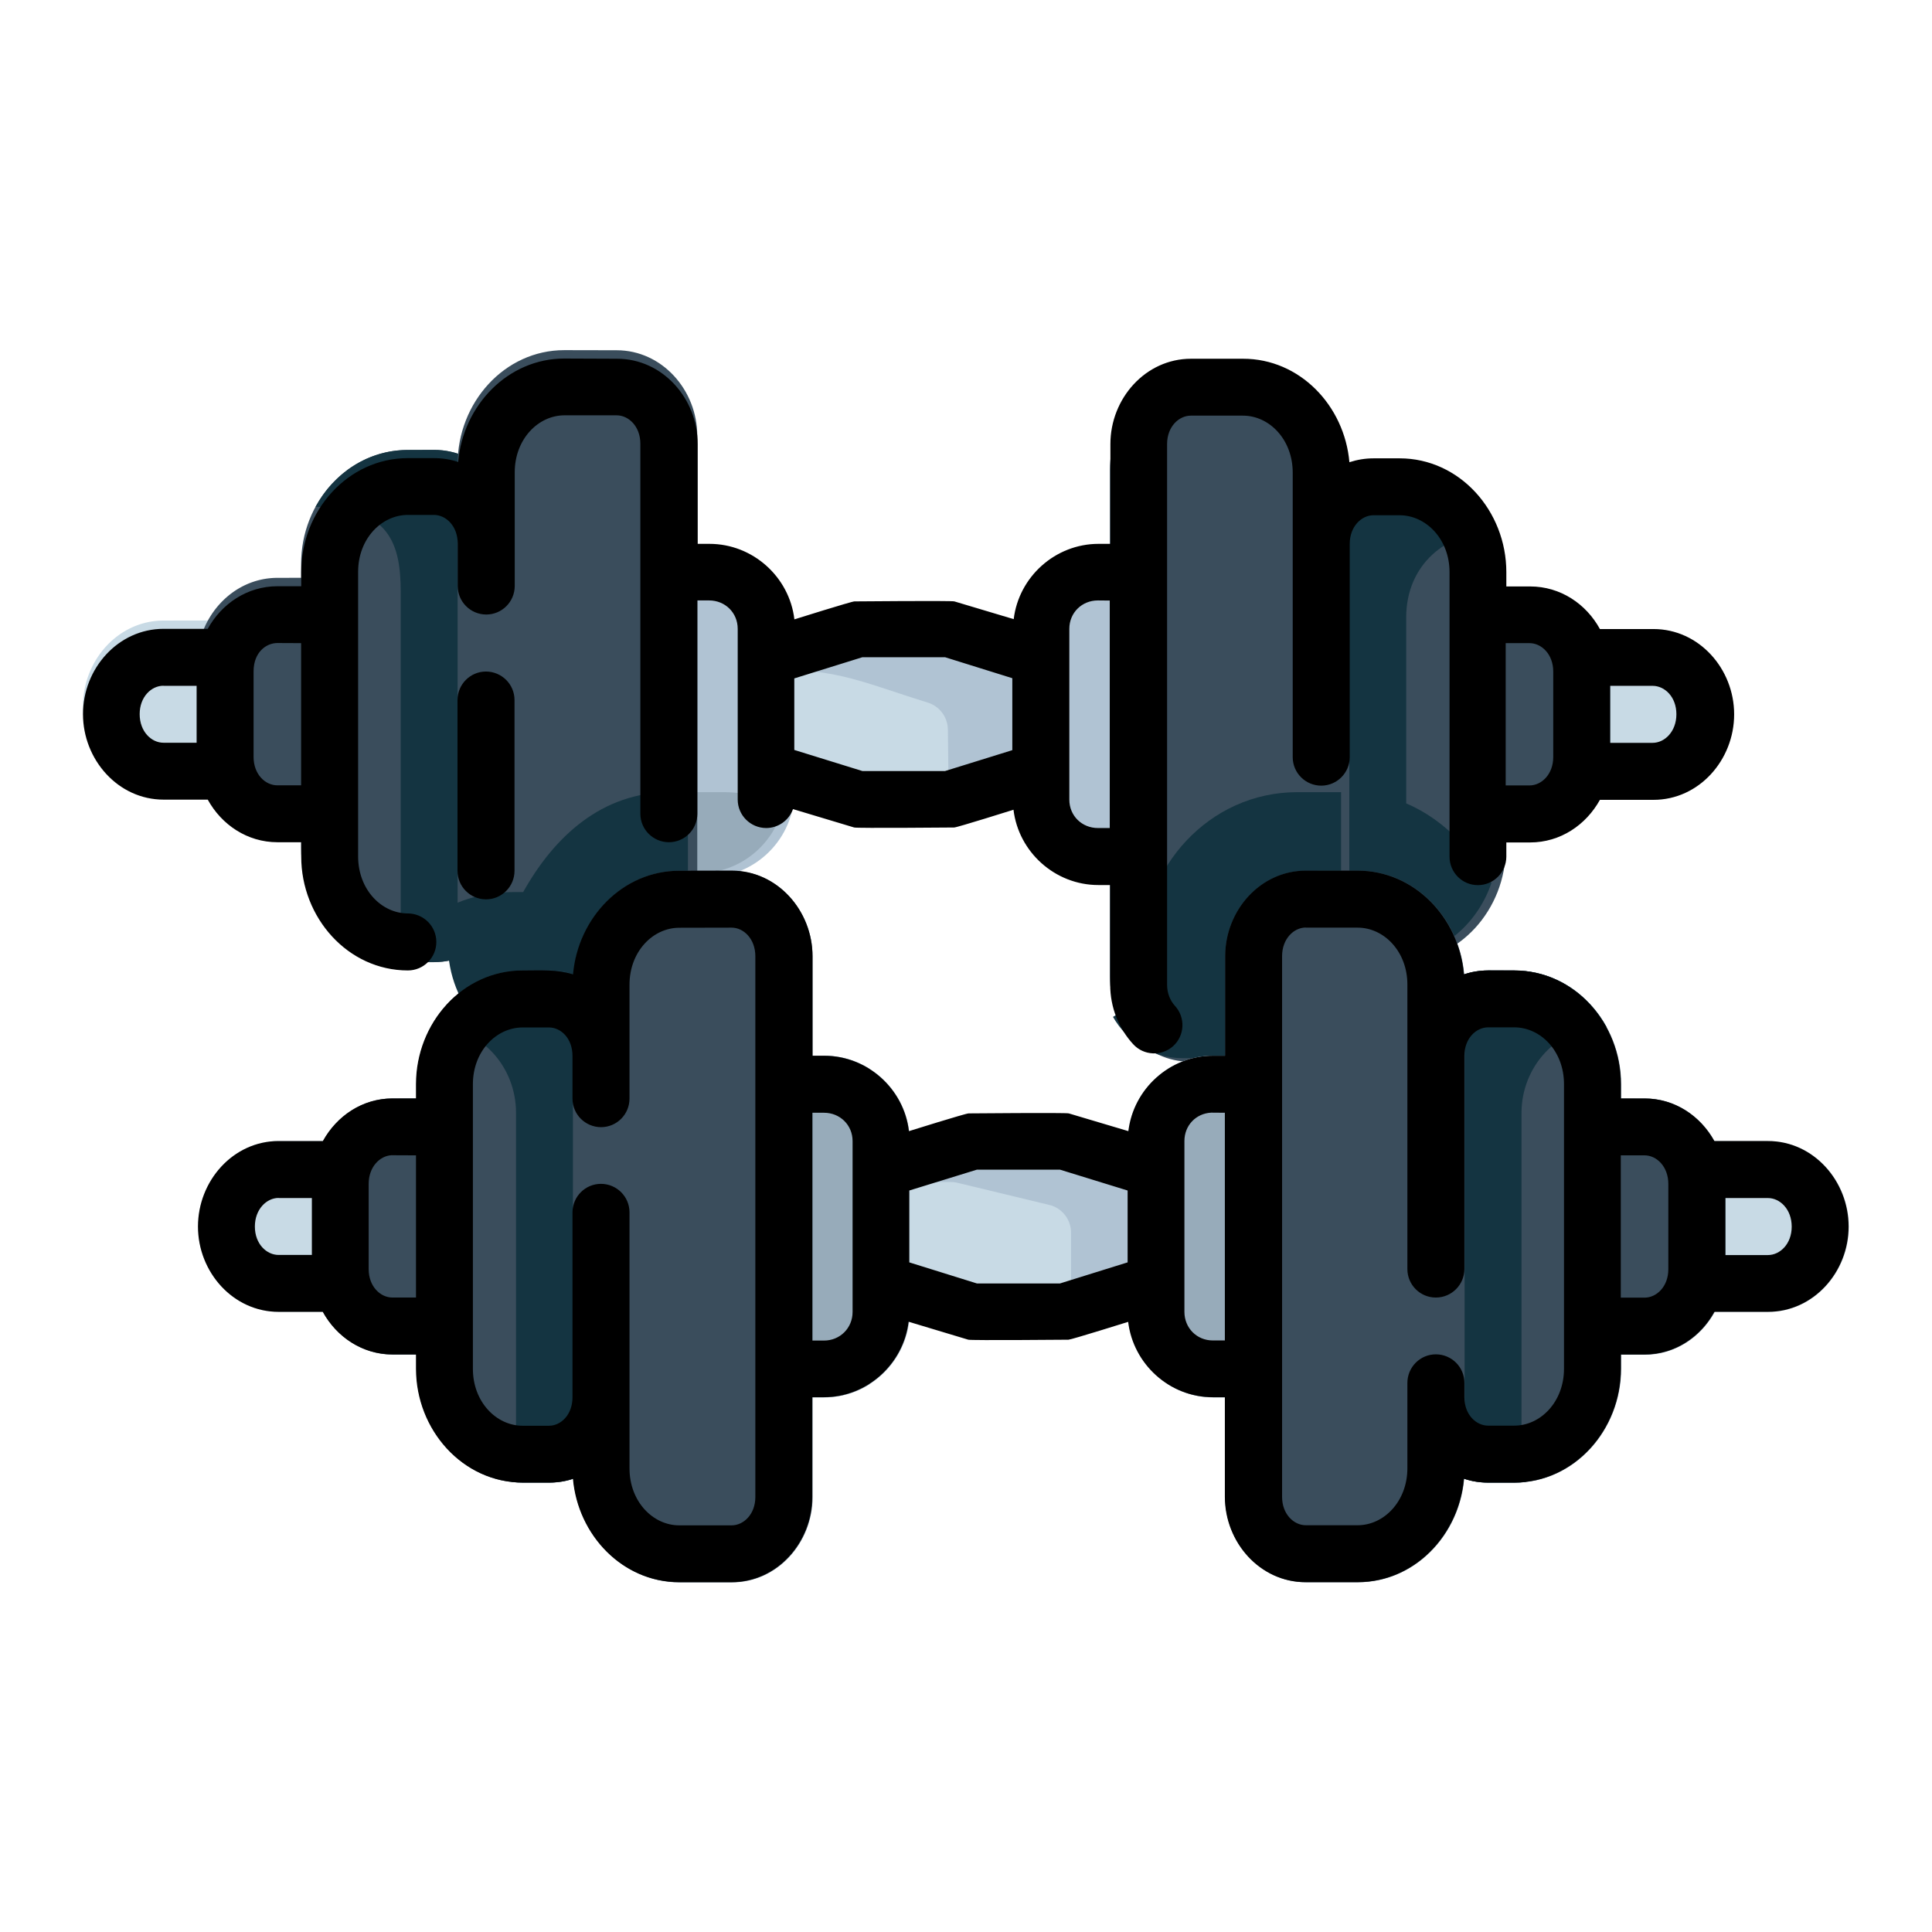 <?xml version="1.0" encoding="UTF-8" standalone="no"?>
<!-- Created with Inkscape (http://www.inkscape.org/) -->

<svg
   width="64pt"
   height="64pt"
   viewBox="0 0 22.578 22.578"
   version="1.1"
   id="svg831"
   inkscape:version="1.1.1 (3bf5ae0d25, 2021-09-20)"
   sodipodi:docname="EXPORT.svg"
   xmlns:inkscape="http://www.inkscape.org/namespaces/inkscape"
   xmlns:sodipodi="http://sodipodi.sourceforge.net/DTD/sodipodi-0.dtd"
   xmlns="http://www.w3.org/2000/svg"
   xmlns:svg="http://www.w3.org/2000/svg"
   xmlns:rdf="http://www.w3.org/1999/02/22-rdf-syntax-ns#"
   xmlns:cc="http://creativecommons.org/ns#"
   xmlns:dc="http://purl.org/dc/elements/1.1/">
  <defs
     id="defs825">
    <pattern
       id="EMFhbasepattern"
       patternUnits="userSpaceOnUse"
       width="6"
       height="6"
       x="0"
       y="0" />
    <pattern
       id="EMFhbasepattern-9"
       patternUnits="userSpaceOnUse"
       width="6"
       height="6"
       x="0"
       y="0" />
    <pattern
       id="EMFhbasepattern-0"
       patternUnits="userSpaceOnUse"
       width="6"
       height="6"
       x="0"
       y="0" />
    <pattern
       id="EMFhbasepattern-7"
       patternUnits="userSpaceOnUse"
       width="6"
       height="6"
       x="0"
       y="0" />
    <pattern
       id="EMFhbasepattern-2"
       patternUnits="userSpaceOnUse"
       width="6"
       height="6"
       x="0"
       y="0" />
    <pattern
       id="EMFhbasepattern-98"
       patternUnits="userSpaceOnUse"
       width="6"
       height="6"
       x="0"
       y="0" />
    <pattern
       id="EMFhbasepattern-6"
       patternUnits="userSpaceOnUse"
       width="6"
       height="6"
       x="0"
       y="0" />
    <pattern
       id="EMFhbasepattern-01"
       patternUnits="userSpaceOnUse"
       width="6"
       height="6"
       x="0"
       y="0" />
    <pattern
       id="EMFhbasepattern-07"
       patternUnits="userSpaceOnUse"
       width="6"
       height="6"
       x="0"
       y="0" />
    <pattern
       id="EMFhbasepattern-8"
       patternUnits="userSpaceOnUse"
       width="6"
       height="6"
       x="0"
       y="0" />
    <pattern
       id="EMFhbasepattern-4"
       patternUnits="userSpaceOnUse"
       width="6"
       height="6"
       x="0"
       y="0" />
    <pattern
       id="EMFhbasepattern-40"
       patternUnits="userSpaceOnUse"
       width="6"
       height="6"
       x="0"
       y="0" />
    <pattern
       id="EMFhbasepattern-08"
       patternUnits="userSpaceOnUse"
       width="6"
       height="6"
       x="0"
       y="0" />
    <pattern
       id="EMFhbasepattern-04"
       patternUnits="userSpaceOnUse"
       width="6"
       height="6"
       x="0"
       y="0" />
    <pattern
       id="EMFhbasepattern-014"
       patternUnits="userSpaceOnUse"
       width="6"
       height="6"
       x="0"
       y="0" />
    <pattern
       id="EMFhbasepattern-27"
       patternUnits="userSpaceOnUse"
       width="6"
       height="6"
       x="0"
       y="0" />
    <pattern
       id="EMFhbasepattern-09"
       patternUnits="userSpaceOnUse"
       width="6"
       height="6"
       x="0"
       y="0" />
    <pattern
       id="EMFhbasepattern-5"
       patternUnits="userSpaceOnUse"
       width="6"
       height="6"
       x="0"
       y="0" />
    <pattern
       id="EMFhbasepattern-018"
       patternUnits="userSpaceOnUse"
       width="6"
       height="6"
       x="0"
       y="0" />
  </defs>
  <sodipodi:namedview
     id="base"
     pagecolor="#ffffff"
     bordercolor="#666666"
     borderopacity="1.0"
     inkscape:pageopacity="0.0"
     inkscape:pageshadow="2"
     inkscape:zoom="9.1757813"
     inkscape:cx="31.822903"
     inkscape:cy="42.666667"
     inkscape:document-units="pt"
     inkscape:current-layer="layer1"
     showgrid="false"
     units="pt"
     inkscape:window-width="1920"
     inkscape:window-height="1001"
     inkscape:window-x="-9"
     inkscape:window-y="-9"
     inkscape:window-maximized="1"
     inkscape:pagecheckerboard="true"
     inkscape:showpageshadow="false"
     inkscape:object-paths="true"
     inkscape:snap-intersection-paths="true"
     inkscape:snap-smooth-nodes="true"
     inkscape:snap-midpoints="true"
     showguides="true"
     inkscape:snap-bbox="true"
     inkscape:bbox-nodes="true"
     inkscape:snap-nodes="false"
     inkscape:snap-global="true">
    <inkscape:grid
       type="xygrid"
       id="grid1378" />
    <sodipodi:guide
       position="0.97,21.608"
       orientation="78,0"
       id="guide1380"
       inkscape:locked="false" />
    <sodipodi:guide
       position="0.97,0.97"
       orientation="0,78"
       id="guide1382"
       inkscape:locked="false" />
    <sodipodi:guide
       position="21.608,0.97"
       orientation="-78,0"
       id="guide1384"
       inkscape:locked="false" />
    <sodipodi:guide
       position="21.608,21.608"
       orientation="0,-78"
       id="guide1386"
       inkscape:locked="false" />
  </sodipodi:namedview>
  <g
     inkscape:label="Icon"
     inkscape:groupmode="layer"
     id="layer1"
     transform="translate(0,-274.422)">
    <g
       id="g23427"
       style="display:inline;stroke-width:0.796"
       transform="matrix(1.257,0,0,1.257,77.33,-38.582)">
      <g
         id="g108927"
         style="display:inline;stroke-width:0.796">
        <path
           style="color:#000000;fill:#c8dae5;stroke-width:0.796;stroke-linecap:round;stroke-linejoin:round;-inkscape-stroke:none"
           d="m -46.814,254.909 c -0.145,5.1e-4 -0.262,0.117 -0.264,0.262 l -0.016,0.927 c -0.002,0.148 0.118,0.268 0.266,0.268 h 0.61 c 0.424,0 0.75,-0.238 0.75,-0.661 0,-0.423 -0.326,-0.795 -0.75,-0.795 z"
           id="path373792"
           sodipodi:nodetypes="ccccsssc" />
        <path
           style="color:#000000;fill:#c8dae5;stroke-width:0.796;stroke-linecap:round;stroke-linejoin:round;-inkscape-stroke:none"
           d="m -53.545,254.68 c -0.027,-2.3e-4 -0.054,0.004 -0.08,0.012 l -0.852,0.264 c -0.111,0.035 -0.186,0.138 -0.186,0.254 v 0.893 c 2.5e-4,0.115 0.075,0.217 0.186,0.252 l 0.852,0.266 c 0.026,0.008 0.053,0.012 0.08,0.012 h 0.852 c 0.026,3e-5 0.053,-0.004 0.078,-0.012 l 0.854,-0.266 c 0.11,-0.035 0.185,-0.136 0.186,-0.252 v -0.893 c 6.05e-4,-0.116 -0.075,0.091 -0.186,-0.254 l -0.854,-0.264 c -0.025,-0.008 -0.052,-0.012 -0.078,-0.012 z"
           id="path373796"
           sodipodi:nodetypes="ccccccccccccccccc" />
        <path
           id="path373798"
           style="color:#000000;fill:#b0c3d3;fill-opacity:1;stroke-width:0.796;stroke-linecap:round;stroke-linejoin:round;-inkscape-stroke:none"
           d="m -53.585,254.742 c -0.027,-3.3e-4 -0.804,0.27 -0.804,0.27 -0.111,0.035 -0.186,0.138 -0.186,0.254 v 0.007 c 0.019,-0.005 0.039,-0.007 0.059,-0.007 0.683,-0.088 0.984,0.078 1.623,0.275 0.111,0.035 0.186,0.138 0.186,0.254 l 0.01,0.827 c 0.006,-0.001 0.863,-0.268 0.863,-0.268 0.11,-0.035 0.185,-0.137 0.186,-0.252 v -0.836 c 5.34e-4,-0.116 -0.075,-0.219 -0.186,-0.254 l -0.893,-0.27 c -0.025,-0.008 -0.858,-1.7e-4 -0.858,-1.7e-4 z"
           sodipodi:nodetypes="ccccccccccccccc" />
        <path
           style="color:#000000;fill:#b0c3d3;stroke-width:0.796;stroke-linecap:round;stroke-linejoin:round;-inkscape-stroke:none"
           d="m -55.302,254.264 c -0.145,5.1e-4 -0.263,0.118 -0.264,0.264 v 2.367 c -5.64e-4,0.146 0.117,0.265 0.264,0.266 h 0.375 c 0.435,0 0.793,-0.36 0.793,-0.795 v -1.309 c 0,-0.435 -0.358,-0.793 -0.793,-0.793 z"
           id="path373800"
           sodipodi:nodetypes="ccccssssc" />
        <path
           style="color:#000000;fill:#c8dae5;stroke-width:0.796;stroke-linecap:round;stroke-linejoin:round;-inkscape-stroke:none"
           d="m -59.998,254.778 c -0.424,0 -0.75,0.372 -0.75,0.795 0,0.423 0.326,0.793 0.75,0.793 h 0.572 a 0.265,0.265 0 0 0 0.266,-0.26 l 0.014,-1.059 a 0.265,0.265 0 0 0 -0.264,-0.27 z"
           id="path373802" />
        <path
           style="color:#000000;fill:#3a4d5c;stroke-width:0.796;stroke-linecap:round;stroke-linejoin:round;-inkscape-stroke:none"
           d="m -58.939,254.381 c -0.424,0 -0.75,0.372 -0.75,0.795 v 0.793 c 0,0.423 0.326,0.793 0.75,0.793 h 0.484 a 0.265,0.265 0 0 0 0.264,-0.264 v -1.852 a 0.265,0.265 0 0 0 -0.264,-0.266 z"
           id="path373806" />
        <path
           id="path376497"
           style="color:#000000;fill:#97abba;fill-opacity:1;stroke-width:3.007;stroke-linecap:round;stroke-linejoin:round;-inkscape-stroke:none"
           d="m -208.635,-89.41 c -0.491,0 -0.949,0.068 -1.379,0.188 v 1.645 a 1,1 0 0 0 0.996,1.004 h 1.418 c 1.435,0 2.647,-1.033 2.934,-2.389 -0.647,-0.285 -1.364,-0.447 -2.131,-0.447 z"
           transform="matrix(0.265,0,0,0.265,0,280.067)" />
        <path
           style="color:#000000;fill:#3a4d5c;stroke-width:0.796;stroke-linecap:round;stroke-linejoin:round;-inkscape-stroke:none"
           d="m -57.728,253.192 c -0.558,0 -0.992,0.487 -0.992,1.057 v 2.646 c 0,0.569 0.434,1.059 0.992,1.059 h 0.244 c 0.424,0 0.748,-0.37 0.748,-0.793 v -3.176 c 0,-0.423 -0.324,-0.793 -0.748,-0.793 z"
           id="path373812" />
        <path
           style="color:#000000;fill:#3a4d5c;stroke-width:0.796;stroke-linecap:round;stroke-linejoin:round;-inkscape-stroke:none"
           d="m -47.783,254.586 c -0.147,-5.7e-4 -0.266,0.119 -0.266,0.266 v 1.647 c 5.18e-4,0.146 0.119,0.264 0.266,0.264 h 0.484 c 0.424,0 0.75,-0.37 0.75,-0.793 v -0.588 c 0,-0.423 -0.326,-0.795 -0.75,-0.795 z"
           id="path373814"
           sodipodi:nodetypes="ccccssssc" />
        <path
           style="color:#000000;fill:#3a4d5c;stroke-width:0.796;stroke-linecap:round;stroke-linejoin:round;-inkscape-stroke:none"
           d="m -48.754,253.331 c -0.424,0 -0.75,0.37 -0.75,0.793 v 3.037 c 0,0.423 0.326,0.793 0.75,0.793 h 0.242 c 0.558,0 0.992,-0.489 0.992,-1.059 v -2.507 c 0,-0.569 -0.434,-1.057 -0.992,-1.057 z"
           id="path373818"
           sodipodi:nodetypes="sssssssss" />
        <path
           id="path376507"
           style="color:#000000;fill:#143441;fill-opacity:1;stroke-width:3.007;stroke-linecap:round;stroke-linejoin:round;-inkscape-stroke:none"
           d="m -187.1,-89.387 v 2.812 c 0,1.6 1.232,2.998 2.834,2.998 h 0.916 c 1.647,0 3.008,-1.127 3.525,-2.646 -1.086,-1.788 -2.699,-3.188 -4.975,-3.188 -0.755,-0.016 -1.579,0.004 -2.301,0.023 z"
           transform="matrix(0.265,0,0,0.265,0,280.067)"
           sodipodi:nodetypes="csssccc" />
        <path
           style="color:#000000;fill:#b0c3d3;stroke-width:0.796;stroke-linecap:round;stroke-linejoin:round;-inkscape-stroke:none"
           d="m -51.312,254.223 c -0.435,0 -0.793,0.358 -0.793,0.793 v 1.35 c 0,0.435 0.358,0.795 0.793,0.795 h 0.375 c 0.147,5.6e-4 0.266,-0.119 0.266,-0.266 v -2.409 c -5.18e-4,-0.146 -0.119,-0.264 -0.266,-0.264 z"
           id="path373820"
           sodipodi:nodetypes="ssssccccs" />
        <path
           id="path373822"
           style="color:#000000;fill:#143441;fill-opacity:1;stroke-width:0.796;stroke-linecap:round;stroke-linejoin:round;-inkscape-stroke:none"
           d="m -48.754,253.426 c -0.424,0 -0.75,0.369 -0.75,0.793 v 2.942 c 0,0.423 0.326,0.793 0.75,0.793 h 0.242 c 0.036,0 0.072,-0.002 0.107,-0.006 -0.027,-0.082 -0.041,-0.168 -0.041,-0.257 v -2.942 c 0,-0.497 0.381,-0.793 0.793,-0.793 -0.17,-0.313 -0.487,-0.529 -0.859,-0.529 z"
           sodipodi:nodetypes="csssscscccc" />
        <path
           style="color:#000000;fill:#3a4d5c;stroke-width:0.796;stroke-linecap:round;stroke-linejoin:round;-inkscape-stroke:none"
           d="m -50.451,252.579 c -0.424,0 -0.75,0.372 -0.75,0.795 v 4.713 c 0,0.423 0.326,0.793 0.75,0.793 h 0.484 c 0.558,0 0.992,-0.489 0.992,-1.059 v -4.184 c 0,-0.569 -0.434,-1.059 -0.992,-1.059 z"
           id="path373826"
           sodipodi:nodetypes="sssssssss" />
        <path
           id="path376502"
           style="color:#000000;fill:#143441;fill-opacity:1;stroke-width:3.007;stroke-linecap:round;stroke-linejoin:round;-inkscape-stroke:none"
           d="m -186.629,-89.41 c -3.134,0 -5.455,2.679 -5.455,5.625 v 1.721 c -0.368,0.172 -0.706,0.339 -1.018,0.539 0.492,0.855 1.379,1.447 2.422,1.447 h 1.83 c 2.108,0 3.75,-1.848 3.75,-4 v -5.332 z"
           transform="matrix(0.265,0,0,0.265,0,280.067)" />
        <path
           id="path373828"
           style="color:#000000;fill:#143441;fill-opacity:1;stroke-width:0.796;stroke-linecap:round;stroke-linejoin:round;-inkscape-stroke:none"
           d="m -57.728,253.192 c -0.372,0 -0.688,0.216 -0.858,0.529 0.696,0 0.792,0.358 0.792,0.793 v 3.176 c 0,0.089 -0.014,0.176 -0.041,0.257 0.035,0.004 0.071,0.006 0.107,0.006 h 0.244 c 0.424,0 0.748,-0.369 0.748,-0.793 v -3.176 c 0,-0.423 -0.324,-0.793 -0.748,-0.793 z"
           sodipodi:nodetypes="cccscsssscc" />
        <path
           style="color:#000000;fill:#3a4d5c;stroke-width:0.796;stroke-linecap:round;stroke-linejoin:round;-inkscape-stroke:none"
           d="m -56.273,252.264 c -0.558,0 -0.992,0.489 -0.992,1.059 v 4.498 c 0,0.569 0.434,1.059 0.992,1.059 h 0.486 c 0.424,0 0.75,-0.37 0.75,-0.793 v -5.027 c 0,-0.423 -0.326,-0.795 -0.75,-0.795 z"
           id="path373830" />
        <path
           id="path375437"
           style="color:#000000;fill:#143441;fill-opacity:1;stroke-width:3.007;stroke-linecap:round;stroke-linejoin:round;-inkscape-stroke:none"
           d="m -208.635,-89.41 c -2.409,0 -4.076,1.567 -5.16,3.506 h -0.34 c -0.854,0 -1.62,0.19 -2.301,0.521 v 1.305 c 0,2.152 1.642,4 3.75,4 h 1.838 c 1.602,0 2.834,-1.396 2.834,-2.996 v -6.336 z"
           transform="matrix(0.265,0,0,0.265,0,280.067)" />
        <path
           style="color:#000000;fill:#c8dae5;stroke-width:0.796;stroke-linecap:round;stroke-linejoin:round;-inkscape-stroke:none"
           d="m -45.742,259.617 a 0.265,0.265 0 0 0 -0.264,0.262 l -0.016,1.059 a 0.265,0.265 0 0 0 0.266,0.268 h 0.676 c 0.424,0 0.75,-0.37 0.75,-0.793 0,-0.423 -0.326,-0.795 -0.75,-0.795 z"
           id="path286514" />
        <path
           style="color:#000000;fill:#c8dae5;stroke-width:0.796;stroke-linecap:round;stroke-linejoin:round;-inkscape-stroke:none"
           d="m -52.473,259.411 c -0.027,-2.3e-4 -0.054,0.004 -0.08,0.012 l -0.852,0.264 c -0.111,0.035 -0.186,0.138 -0.186,0.254 v 0.877 c 2.5e-4,0.115 0.075,0.217 0.186,0.252 l 0.852,0.266 c 0.026,0.008 0.053,0.012 0.08,0.012 h 0.852 c 0.026,3e-5 0.053,-0.004 0.078,-0.012 l 0.854,-0.266 c 0.11,-0.035 0.185,-0.136 0.186,-0.252 v -0.877 c 6.05e-4,-0.116 -0.075,-0.219 -0.186,-0.254 l -0.854,-0.264 c -0.025,-0.008 -0.052,-0.012 -0.078,-0.012 z"
           id="path285455"
           sodipodi:nodetypes="ccccccccccccccccc" />
        <path
           id="path303756"
           style="color:#000000;fill:#b0c3d3;fill-opacity:1;stroke-width:0.796;stroke-linecap:round;stroke-linejoin:round;-inkscape-stroke:none"
           d="m -52.473,259.469 c -0.027,-3.3e-4 -0.054,0.004 -0.08,0.011 l -0.852,0.264 c -0.111,0.035 -0.186,0.138 -0.186,0.254 v 0.007 c 0.019,-0.005 0.039,-0.007 0.059,-0.007 h 0.852 c 0.026,-1.2e-4 0.053,0.004 0.078,0.011 l 0.854,0.206 c 0.111,0.035 0.186,0.138 0.186,0.254 v 0.935 c 0.006,-10e-4 0.013,-0.002 0.019,-0.004 l 0.854,-0.266 c 0.11,-0.035 0.185,-0.137 0.186,-0.252 v -0.885 c 3.68e-4,-0.116 -0.161,0.018 -0.186,-0.254 l -0.854,-0.264 c -0.025,-0.008 -0.052,-0.011 -0.078,-0.011 z"
           sodipodi:nodetypes="ccccccccccccccccccc" />
        <path
           style="color:#000000;fill:#b0c3d3;stroke-width:0.796;stroke-linecap:round;stroke-linejoin:round;-inkscape-stroke:none"
           d="m -54.23,258.824 a 0.265,0.265 0 0 0 -0.264,0.264 v 2.646 A 0.265,0.265 0 0 0 -54.23,262 h 0.375 c 0.435,0 0.793,-0.36 0.793,-0.795 v -1.588 c 0,-0.435 -0.358,-0.793 -0.793,-0.793 z"
           id="path285263" />
        <path
           style="color:#000000;fill:#c8dae5;stroke-width:0.796;stroke-linecap:round;stroke-linejoin:round;-inkscape-stroke:none"
           d="m -58.926,259.617 c -0.424,0 -0.75,0.372 -0.75,0.795 0,0.423 0.326,0.793 0.75,0.793 h 0.572 a 0.265,0.265 0 0 0 0.266,-0.26 l 0.014,-1.059 a 0.265,0.265 0 0 0 -0.264,-0.27 z"
           id="path284477" />
        <path
           style="color:#000000;fill:#3a4d5c;stroke-width:0.796;stroke-linecap:round;stroke-linejoin:round;-inkscape-stroke:none"
           d="m -57.867,259.221 c -0.424,0 -0.75,0.372 -0.75,0.795 v 0.793 c 0,0.423 0.326,0.793 0.75,0.793 h 0.484 a 0.265,0.265 0 0 0 0.264,-0.264 v -1.852 a 0.265,0.265 0 0 0 -0.264,-0.266 z"
           id="path284669" />
        <path
           id="path307551"
           style="color:#000000;fill:#97abba;fill-opacity:1;stroke-width:0.796;stroke-linecap:round;stroke-linejoin:round;-inkscape-stroke:none"
           d="m -54.23,258.824 a 0.265,0.265 0 0 0 -0.264,0.264 v 2.646 a 0.265,0.265 0 0 0 0.264,0.266 h 0.375 c 0.154,0 0.298,-0.045 0.42,-0.122 v -2.932 c -0.122,-0.077 -0.266,-0.122 -0.42,-0.122 z" />
        <path
           style="color:#000000;fill:#3a4d5c;stroke-width:0.796;stroke-linecap:round;stroke-linejoin:round;-inkscape-stroke:none"
           d="m -56.656,258.031 c -0.558,0 -0.992,0.487 -0.992,1.057 v 2.646 c 0,0.569 0.434,1.059 0.992,1.059 h 0.244 c 0.424,0 0.748,-0.37 0.748,-0.793 v -3.176 c 0,-0.423 -0.324,-0.793 -0.748,-0.793 z"
           id="path284861" />
        <path
           style="color:#000000;fill:#3a4d5c;stroke-width:0.796;stroke-linecap:round;stroke-linejoin:round;-inkscape-stroke:none"
           d="m -46.711,259.221 a 0.265,0.265 0 0 0 -0.266,0.266 v 1.852 a 0.265,0.265 0 0 0 0.266,0.264 h 0.484 c 0.424,0 0.75,-0.37 0.75,-0.793 v -0.793 c 0,-0.423 -0.326,-0.795 -0.75,-0.795 z"
           id="path286223" />
        <path
           style="color:#000000;fill:#3a4d5c;stroke-width:0.796;stroke-linecap:round;stroke-linejoin:round;-inkscape-stroke:none"
           d="m -47.682,258.031 c -0.424,0 -0.75,0.37 -0.75,0.793 V 262 c 0,0.423 0.326,0.793 0.75,0.793 h 0.242 c 0.558,0 0.992,-0.489 0.992,-1.059 v -2.646 c 0,-0.569 -0.434,-1.057 -0.992,-1.057 z"
           id="path286031" />
        <path
           style="color:#000000;fill:#b0c3d3;stroke-width:0.796;stroke-linecap:round;stroke-linejoin:round;-inkscape-stroke:none"
           d="m -50.24,258.824 c -0.435,0 -0.793,0.358 -0.793,0.793 v 1.588 c 0,0.435 0.358,0.795 0.793,0.795 h 0.375 a 0.265,0.265 0 0 0 0.266,-0.266 v -2.646 a 0.265,0.265 0 0 0 -0.266,-0.264 z"
           id="path285647" />
        <path
           id="path287801"
           style="color:#000000;fill:#143441;fill-opacity:1;stroke-width:0.796;stroke-linecap:round;stroke-linejoin:round;-inkscape-stroke:none"
           d="m -47.682,258.031 c -0.424,0 -0.75,0.369 -0.75,0.793 v 3.176 c 0,0.423 0.326,0.793 0.75,0.793 h 0.242 c 0.036,0 0.072,-0.002 0.107,-0.006 -0.027,-0.082 -0.041,-0.168 -0.041,-0.257 v -3.176 c 0,-0.423 0.326,-0.793 0.75,-0.793 h 0.043 c -0.17,-0.313 -0.487,-0.529 -0.859,-0.529 z" />
        <path
           id="path293958"
           style="color:#000000;fill:#97abba;fill-opacity:1;stroke-width:0.796;stroke-linecap:round;stroke-linejoin:round;-inkscape-stroke:none"
           d="m -50.24,258.824 c -0.153,0 -0.296,0.045 -0.418,0.121 v 2.934 c 0.122,0.076 0.265,0.121 0.418,0.121 h 0.375 a 0.265,0.265 0 0 0 0.266,-0.266 v -2.646 a 0.265,0.265 0 0 0 -0.266,-0.264 z" />
        <path
           style="color:#000000;fill:#3a4d5c;stroke-width:0.796;stroke-linecap:round;stroke-linejoin:round;-inkscape-stroke:none"
           d="m -49.379,257.104 c -0.424,0 -0.75,0.372 -0.75,0.795 v 5.027 c 0,0.423 0.326,0.793 0.75,0.793 h 0.484 c 0.558,0 0.992,-0.489 0.992,-1.059 v -4.498 c 0,-0.569 -0.434,-1.059 -0.992,-1.059 z"
           id="path285839" />
        <path
           id="path310726"
           style="color:#000000;fill:#143441;fill-opacity:1;stroke-width:0.796;stroke-linecap:round;stroke-linejoin:round;-inkscape-stroke:none"
           d="m -56.656,258.031 c -0.372,0 -0.688,0.216 -0.858,0.529 h 0.044 c 0.424,0 0.748,0.369 0.748,0.793 v 3.176 c 0,0.089 -0.014,0.176 -0.041,0.257 0.035,0.004 0.071,0.006 0.107,0.006 h 0.244 c 0.424,0 0.748,-0.369 0.748,-0.793 v -3.176 c 0,-0.423 -0.324,-0.793 -0.748,-0.793 z" />
        <path
           style="color:#000000;fill:#3a4d5c;stroke-width:0.796;stroke-linecap:round;stroke-linejoin:round;-inkscape-stroke:none"
           d="m -55.201,257.104 c -0.558,0 -0.992,0.489 -0.992,1.059 v 4.498 c 0,0.569 0.434,1.059 0.992,1.059 h 0.486 c 0.424,0 0.75,-0.37 0.75,-0.793 v -5.027 c 0,-0.423 -0.326,-0.795 -0.75,-0.795 z"
           id="path285071" />
      </g>
      <g
         id="g1797"
         transform="translate(0,-0.529)"
         style="stroke-width:0.796">
        <g
           id="g1793"
           style="stroke-width:0.796">
          <path
             id="path7964"
             style="color:#000000;fill:#000000;stroke-width:0.796;stroke-linecap:round;stroke-linejoin:round;-inkscape-stroke:none"
             d="m -56.272,252.871 c -0.526,0 -0.942,0.435 -0.988,0.962 -0.071,-0.024 -0.146,-0.036 -0.225,-0.036 h -0.242 c -0.558,0 -0.992,0.489 -0.992,1.058 v 0.133 h -0.221 c -0.281,0 -0.52,0.163 -0.648,0.396 h -0.41 c -0.424,0 -0.75,0.37 -0.75,0.793 0,0.423 0.326,0.795 0.75,0.795 h 0.41 c 0.128,0.233 0.367,0.396 0.648,0.396 h 0.221 v 0.133 c 0,0.569 0.434,1.059 0.992,1.059 0.146,-2.9e-4 0.265,-0.119 0.264,-0.266 -5.29e-4,-0.146 -0.119,-0.263 -0.264,-0.264 -0.246,0 -0.463,-0.222 -0.463,-0.53 v -2.646 c 0,-0.307 0.217,-0.529 0.463,-0.529 h 0.242 c 0.112,0 0.221,0.104 0.221,0.266 v 0.396 c 5.29e-4,0.145 0.118,0.263 0.264,0.264 0.146,5.8e-4 0.265,-0.117 0.266,-0.264 v -0.396 -0.662 c 0,-0.307 0.217,-0.53 0.463,-0.53 h 0.484 c 0.112,0 0.221,0.103 0.221,0.264 v 3.441 c 5.29e-4,0.146 0.119,0.263 0.264,0.264 0.146,5.8e-4 0.265,-0.117 0.266,-0.264 v -1.984 h 0.109 c 0.149,0 0.266,0.114 0.266,0.264 v 1.588 c 5.29e-4,0.146 0.119,0.263 0.264,0.264 0.112,9e-5 0.212,-0.07 0.25,-0.176 l 0.569,0.171 c 0.025,0.008 0.929,0 0.929,0 0.027,3.4e-4 0.552,-0.165 0.552,-0.165 0.047,0.392 0.385,0.7 0.789,0.7 h 0.11 v 0.926 c 0,0.212 0.08,0.408 0.213,0.553 0.098,0.108 0.265,0.115 0.373,0.018 0.108,-0.099 0.115,-0.267 0.015,-0.375 -0.042,-0.046 -0.072,-0.115 -0.072,-0.195 v -5.027 c 0,-0.161 0.109,-0.264 0.221,-0.264 h 0.484 c 0.246,0 0.463,0.222 0.463,0.53 v 2.646 c 5.29e-4,0.146 0.119,0.264 0.266,0.264 0.145,-5.5e-4 0.263,-0.118 0.264,-0.264 v -1.984 c 0,-0.161 0.109,-0.266 0.221,-0.266 h 0.242 c 0.246,0 0.465,0.222 0.465,0.529 v 2.646 c 2.64e-4,0.146 0.118,0.264 0.264,0.264 0.146,-5.6e-4 0.263,-0.119 0.264,-0.264 v -0.133 h 0.221 c 0.282,0 0.52,-0.163 0.649,-0.396 h 0.498 c 0.424,0 0.75,-0.371 0.75,-0.795 0,-0.423 -0.326,-0.793 -0.75,-0.793 h -0.498 c -0.128,-0.234 -0.367,-0.396 -0.649,-0.396 h -0.221 v -0.133 c 0,-0.569 -0.434,-1.058 -0.992,-1.058 h -0.242 c -0.079,0 -0.154,0.013 -0.225,0.036 -0.046,-0.527 -0.462,-0.962 -0.988,-0.962 h -0.484 c -0.424,0 -0.75,0.37 -0.75,0.793 v 0.928 h -0.11 c -0.404,0 -0.742,0.308 -0.789,0.7 l -0.552,-0.165 c -0.026,-0.008 -0.929,0 -0.929,0 -0.026,4e-5 -0.558,0.167 -0.558,0.167 -0.046,-0.393 -0.385,-0.702 -0.79,-0.702 h -0.109 v -0.928 c 0,-0.423 -0.326,-0.793 -0.75,-0.793 z m 5.07,2.25 v 2.115 h -0.11 c -0.149,0 -0.266,-0.114 -0.266,-0.264 1.9e-4,-0.596 0,-1.033 0,-1.588 0,-0.149 0.116,-0.264 0.266,-0.264 z m -7.518,0.396 v 1.322 h -0.221 c -0.112,0 -0.221,-0.102 -0.221,-0.264 v -0.795 c 0,-0.179 0.118,-0.264 0.221,-0.264 z m 11.199,0 h 0.221 c 0.112,0 0.221,0.103 0.221,0.264 v 0.795 c 0,0.161 -0.109,0.264 -0.221,0.264 h -0.221 z m -5.981,0.131 h 0.769 l 0.625,0.195 v 0.669 l -0.625,0.194 h -0.769 l -0.633,-0.196 v -0.665 z m -3.5,0.133 c -0.146,5.8e-4 -0.264,0.119 -0.264,0.266 v 1.586 c -5.29e-4,0.146 0.117,0.265 0.264,0.266 0.147,5.9e-4 0.266,-0.119 0.266,-0.266 v -1.586 c 5.3e-4,-0.147 -0.119,-0.266 -0.266,-0.266 z m -2.998,0.133 h 0.309 v 0.529 h -0.309 c -0.112,0 -0.221,-0.104 -0.221,-0.266 0,-0.161 0.109,-0.264 0.221,-0.264 z m 13.449,0 h 0.396 c 0.112,0 0.221,0.102 0.221,0.264 0,0.161 -0.109,0.266 -0.221,0.266 h -0.396 z m -8.653,1.719 c -0.526,0 -0.942,0.436 -0.988,0.963 -0.159,-0.047 -0.298,-0.036 -0.468,-0.036 -0.558,0 -0.992,0.487 -0.992,1.057 v 0.133 h -0.219 c -0.281,0 -0.518,0.163 -0.647,0.396 h -0.411 c -0.424,0 -0.75,0.371 -0.75,0.795 0,0.423 0.326,0.793 0.75,0.793 h 0.41 c 0.128,0.233 0.367,0.396 0.648,0.396 h 0.219 v 0.133 c 0,0.569 0.434,1.058 0.992,1.058 h 0.244 c 0.078,0 0.153,-0.012 0.223,-0.036 0.046,0.527 0.462,0.962 0.988,0.962 h 0.486 c 0.424,0 0.75,-0.37 0.75,-0.793 v -0.926 h 0.109 c 0.404,0 0.741,-0.31 0.788,-0.702 l 0.555,0.167 c 0.026,0.008 0.931,0 0.931,0 0.026,-4e-5 0.555,-0.166 0.555,-0.166 0.047,0.392 0.383,0.701 0.787,0.701 h 0.112 v 0.926 c 0,0.423 0.326,0.793 0.75,0.793 h 0.484 c 0.526,0 0.942,-0.435 0.988,-0.962 0.071,0.024 0.146,0.036 0.225,0.036 h 0.242 c 0.558,0 0.992,-0.489 0.992,-1.058 v -0.133 h 0.221 c 0.281,0 0.52,-0.163 0.648,-0.396 h 0.499 c 0.424,0 0.75,-0.37 0.75,-0.793 0,-0.423 -0.326,-0.795 -0.75,-0.795 h -0.499 c -0.129,-0.233 -0.367,-0.396 -0.648,-0.396 h -0.221 v -0.133 c 0,-0.569 -0.434,-1.057 -0.992,-1.057 h -0.242 c -0.079,0 -0.154,0.013 -0.225,0.036 -0.045,-0.528 -0.461,-0.964 -0.988,-0.964 H -49.379 c -0.424,0 -0.75,0.371 -0.75,0.795 v 0.926 h -0.112 c -0.404,0 -0.741,0.308 -0.788,0.701 l -0.554,-0.165 c -0.025,-0.008 -0.931,0 -0.931,0 -0.027,-3.4e-4 -0.555,0.165 -0.555,0.165 -0.046,-0.392 -0.384,-0.701 -0.788,-0.701 h -0.109 v -0.926 c 0,-0.423 -0.326,-0.795 -0.75,-0.795 z m 0.486,0.529 c 0.112,0 0.221,0.104 0.221,0.266 v 5.027 c 0,0.161 -0.109,0.264 -0.221,0.264 h -0.486 c -0.246,0 -0.463,-0.222 -0.463,-0.53 1.03e-4,-0.794 0,-1.586 0,-2.381 -5.29e-4,-0.145 -0.118,-0.263 -0.264,-0.264 -0.146,-5.8e-4 -0.265,0.117 -0.266,0.264 v 1.721 c 0,0.161 -0.107,0.264 -0.219,0.264 h -0.244 c -0.246,0 -0.463,-0.222 -0.463,-0.529 v -2.646 c 0,-0.307 0.217,-0.528 0.463,-0.528 h 0.244 c 0.112,0 0.219,0.102 0.219,0.264 v 0.397 c -5.29e-4,0.147 0.119,0.266 0.266,0.266 0.146,-5.9e-4 0.264,-0.119 0.264,-0.266 v -1.059 c 0,-0.307 0.217,-0.529 0.463,-0.529 z m 5.336,0 h 0.484 c 0.246,0 0.463,0.222 0.463,0.529 v 2.646 c 2.65e-4,0.146 0.119,0.265 0.266,0.264 0.146,-5.9e-4 0.263,-0.119 0.264,-0.264 v -1.984 c 0,-0.161 0.109,-0.264 0.221,-0.264 h 0.242 c 0.246,0 0.463,0.22 0.463,0.528 v 2.646 c 0,0.307 -0.217,0.529 -0.463,0.529 h -0.242 c -0.112,0 -0.221,-0.102 -0.221,-0.264 v -0.133 c 5.29e-4,-0.146 -0.117,-0.265 -0.264,-0.266 -0.147,-5.8e-4 -0.266,0.119 -0.266,0.266 v 0.793 c 0,0.307 -0.217,0.53 -0.463,0.53 H -49.379 c -0.112,0 -0.221,-0.103 -0.221,-0.264 v -5.027 c 0,-0.161 0.109,-0.266 0.221,-0.266 z m -4.586,1.721 h 0.109 c 0.149,0 0.266,0.114 0.266,0.264 -1.9e-5,0.529 0,1.058 0,1.588 0,0.149 -0.116,0.266 -0.266,0.266 h -0.109 z m 3.836,0 v 2.117 h -0.112 c -0.149,0 -0.264,-0.116 -0.264,-0.266 1.03e-4,-0.529 0,-1.06 0,-1.588 0,-0.145 0.107,-0.257 0.25,-0.264 z m -7.52,0.396 v 1.322 h -0.219 c -0.112,0 -0.221,-0.103 -0.221,-0.264 v -0.793 c 0,-0.156 0.102,-0.259 0.21,-0.266 z m 11.201,0 h 0.221 c 0.112,0 0.221,0.104 0.221,0.266 v 0.793 c 0,0.161 -0.109,0.264 -0.221,0.264 h -0.221 z m -5.986,0.133 h 0.772 l 0.629,0.194 v 0.668 l -0.629,0.196 h -0.772 l -0.629,-0.196 v -0.668 z m -6.492,0.264 h 0.309 v 0.529 h -0.309 c -0.112,0 -0.221,-0.102 -0.221,-0.264 0,-0.161 0.109,-0.266 0.221,-0.266 z m 13.449,0 h 0.397 c 0.112,0 0.221,0.104 0.221,0.266 0,0.161 -0.109,0.264 -0.221,0.264 h -0.397 z"
             sodipodi:nodetypes="scssscscssscscscscssssscsccssscccccssccccccscscccssssscscssssccccscssscscssscssscsccccscsssccsccccccssccccsssscccccccccccsccsccssccssscsssccsccscscssscscssscssscsccccscssscssscscssscscssscssscsccccscssscssssccscsssssssscscsccssscscsssssssscscsssssscsccsccccsccccccssscccsssscccccccccccsccssscssscc" />
        </g>
      </g>
    </g>
  </g>
</svg>
